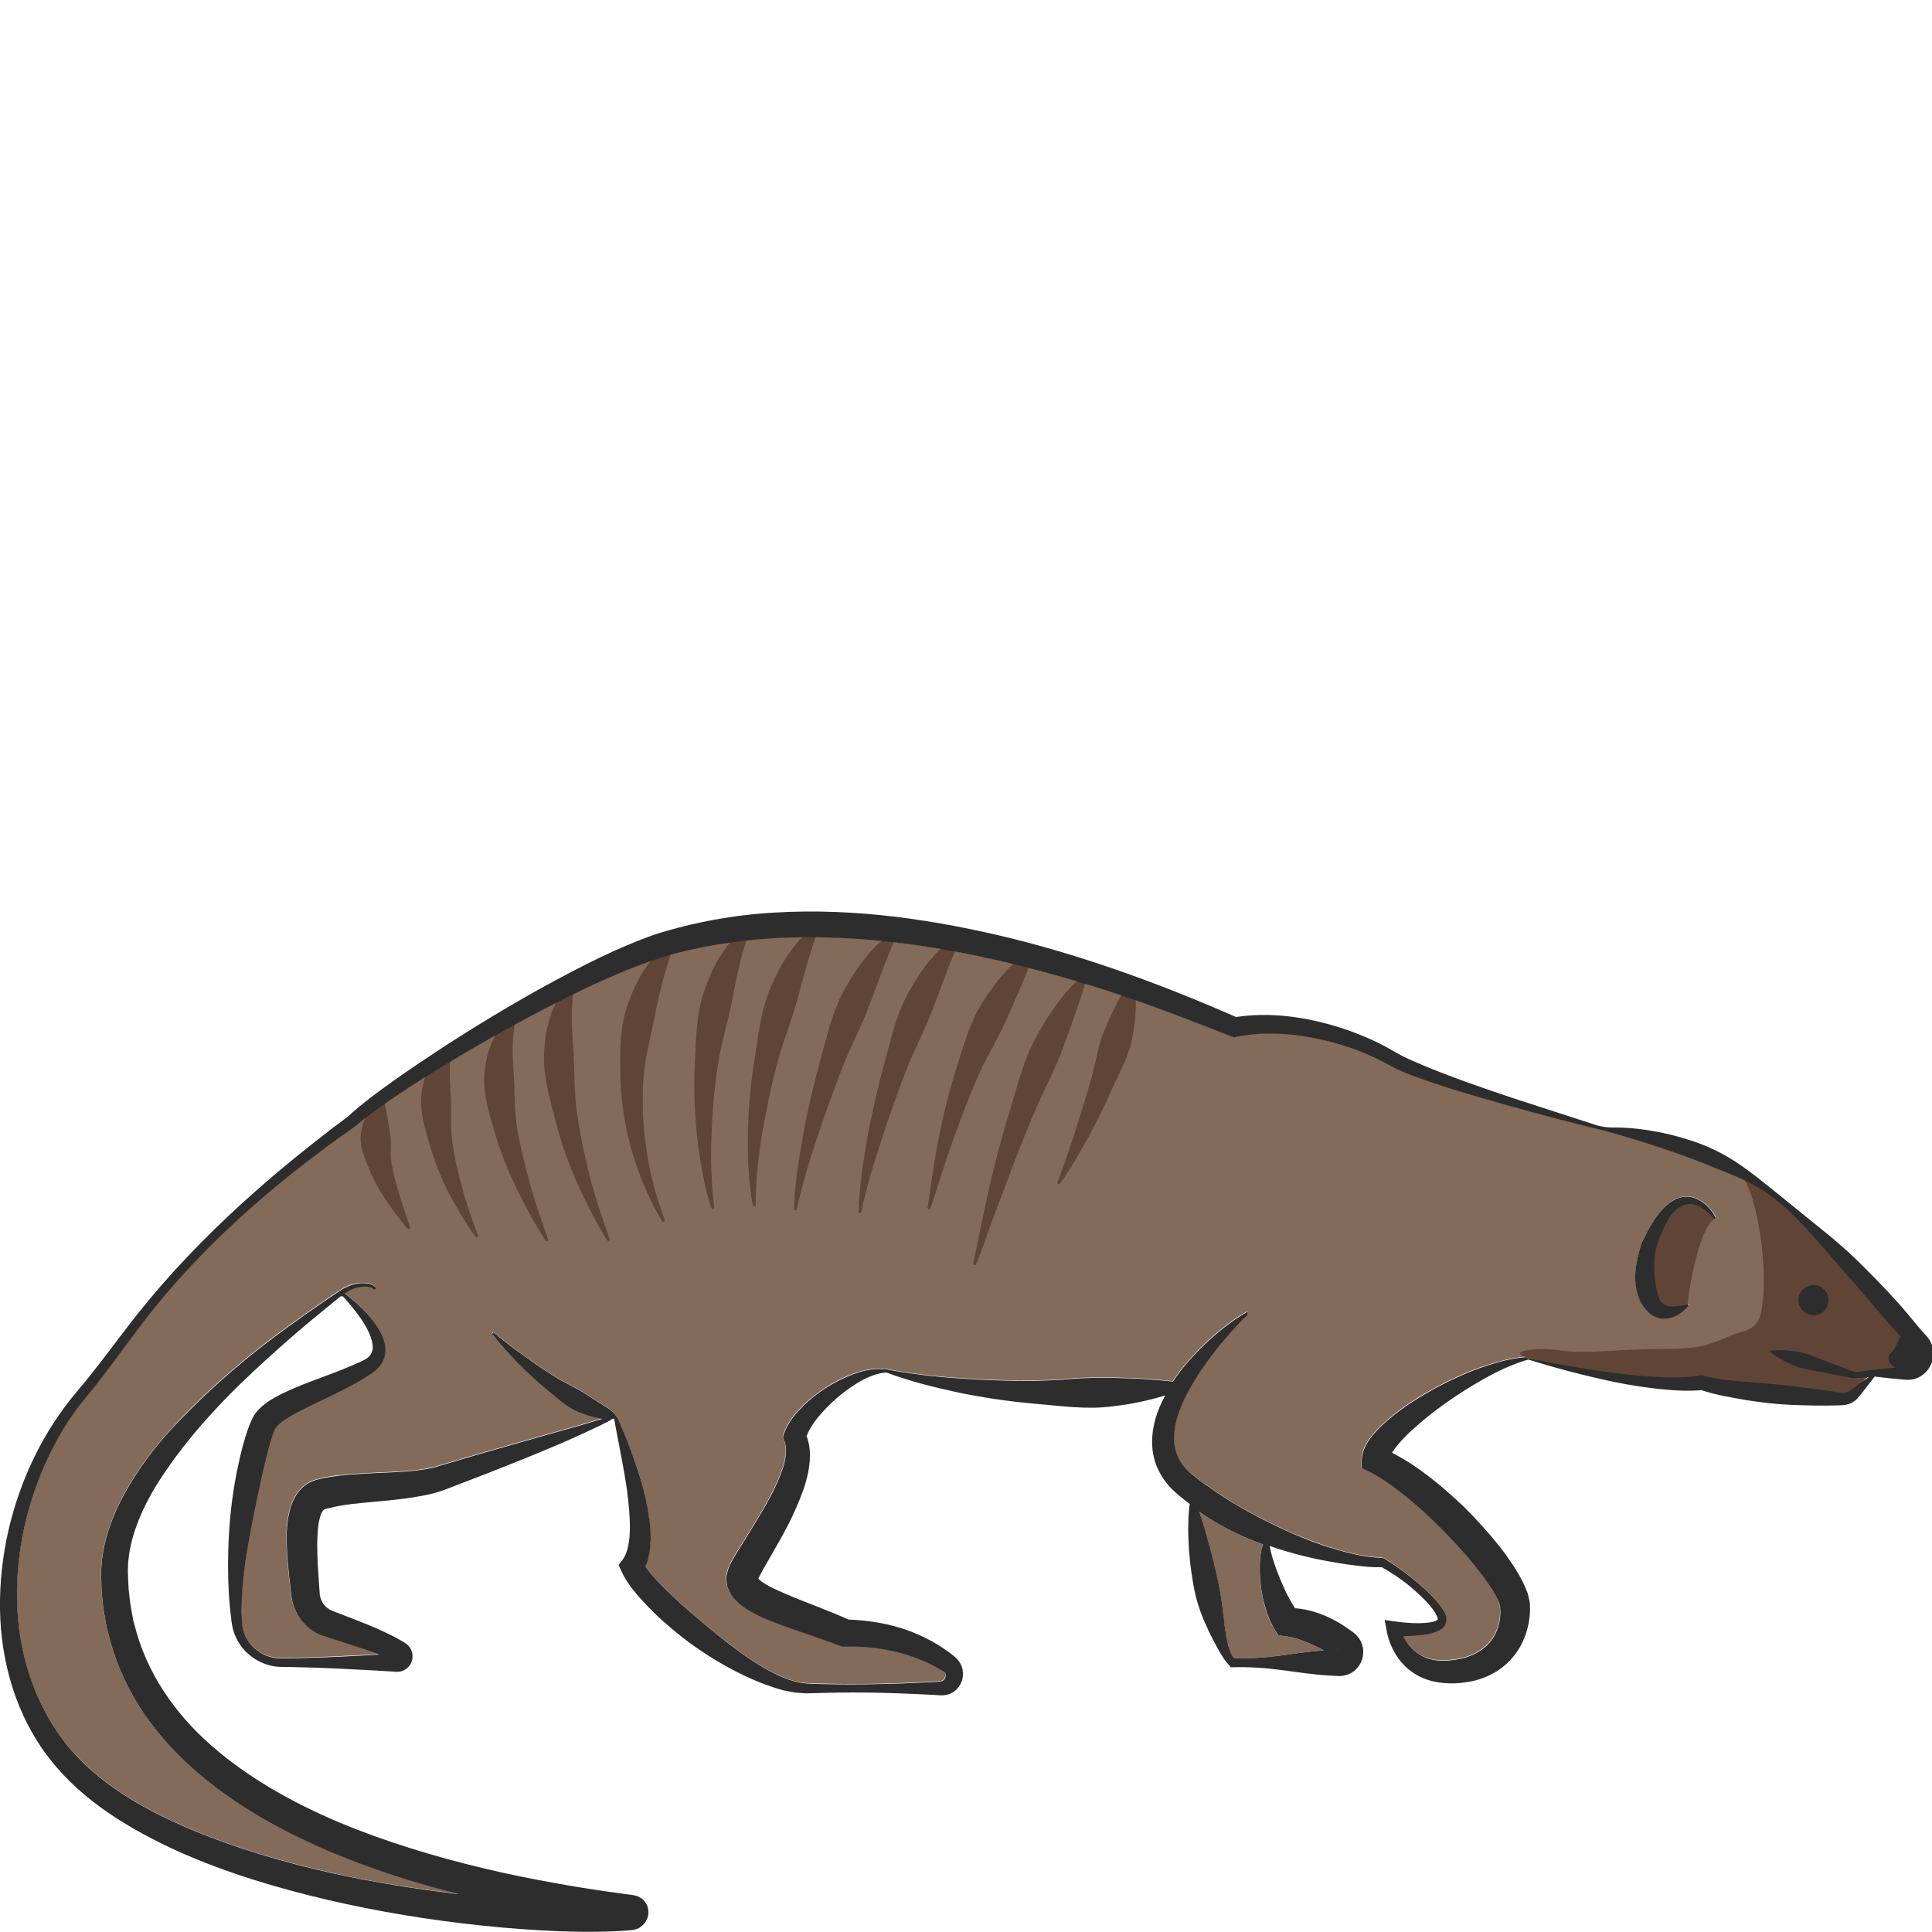 <?xml version="1.0" encoding="utf-8"?>
<!-- Generator: Adobe Illustrator 24.1.2, SVG Export Plug-In . SVG Version: 6.00 Build 0)  -->
<svg version="1.1" id="Layer_1" xmlns="http://www.w3.org/2000/svg" xmlns:xlink="http://www.w3.org/1999/xlink" x="0px" y="0px"
	 viewBox="0 0 128 128" style="enable-background:new 0 0 128 128;" xml:space="preserve">
<style type="text/css">
	.st0{fill:#846A59;}
	.st1{fill:#604536;}
	.st2{fill:#F2C955;}
	.st3{fill:#2D2D2D;}
</style>
<g>
	<path class="st0" d="M122.74,84.88c-0.89-0.99-1.76-2.02-2.64-3.03c-0.89-1-1.84-1.97-2.93-2.74c-1.08-0.78-2.34-1.27-3.56-1.75
		c-2.33-0.96-4.73-1.74-7.23-2.44c0,0-0.01,0-0.01,0c-2.08-0.52-4.17-1.05-6.24-1.63c-2.07-0.58-4.14-1.18-6.19-1.91
		c-0.51-0.18-1.02-0.39-1.53-0.63c-0.54-0.27-0.94-0.5-1.43-0.73c-0.95-0.43-1.94-0.77-2.95-1.04c-2.01-0.51-4.14-0.72-6.11-0.31
		l-0.19,0.04l-0.18-0.07c-2.45-0.96-4.86-1.9-7.33-2.73c-2.46-0.83-4.96-1.54-7.48-2.15c-5.03-1.2-10.2-1.89-15.32-1.63
		c-2.55,0.14-5.1,0.52-7.53,1.26c-2.4,0.77-4.77,1.88-7.09,3.05c-2.32,1.18-4.6,2.45-6.83,3.79c-1.12,0.67-2.22,1.36-3.31,2.08
		c-1.08,0.72-2.16,1.46-3.12,2.28l-0.03,0.02l-0.01,0.01c-5.56,3.89-10.73,8.41-14.73,13.91c-1.02,1.35-2.01,2.76-3.12,4.07
		c-1.07,1.28-1.93,2.74-2.62,4.26c-1.37,3.05-2.06,6.41-1.89,9.71c0.15,3.3,1.26,6.54,3.31,9.05c2.05,2.5,4.99,4.2,8.04,5.5
		c3.07,1.3,6.31,2.25,9.59,2.98c2.75,0.61,5.53,1.05,8.33,1.37c-2.97-0.75-5.91-1.68-8.75-2.89c-3.19-1.38-6.29-3.11-8.95-5.48
		c-1.32-1.19-2.54-2.53-3.49-4.06c-0.96-1.52-1.68-3.21-2.09-4.97c-0.12-0.44-0.17-0.89-0.26-1.33c-0.07-0.45-0.1-0.89-0.15-1.34
		c-0.01-0.45-0.03-0.89-0.03-1.35l0.05-0.71l0.11-0.7c0.36-1.84,1.18-3.48,2.14-4.95c0.96-1.49,2.1-2.81,3.32-4.05
		c1.21-1.24,2.49-2.39,3.81-3.49c1.32-1.1,2.7-2.12,4.1-3.1c0.7-0.49,1.4-0.98,2.11-1.45c0.35-0.25,0.76-0.48,1.2-0.56
		c0.22-0.05,0.45-0.06,0.67-0.05c0.22,0.02,0.47,0.07,0.65,0.26c0.04,0.04,0.03,0.1,0,0.13c-0.04,0.03-0.09,0.03-0.13,0l-0.01-0.01
		c-0.27-0.23-0.75-0.18-1.12-0.08c-0.28,0.08-0.53,0.22-0.77,0.38c0.55,0.42,1.07,0.87,1.54,1.39c0.27,0.3,0.53,0.63,0.74,1
		c0.21,0.37,0.4,0.79,0.42,1.3c0.01,0.26-0.04,0.53-0.16,0.77c-0.12,0.25-0.29,0.45-0.48,0.62c-0.09,0.08-0.2,0.15-0.29,0.22
		l-0.26,0.17l-0.52,0.32c-0.7,0.41-1.43,0.76-2.14,1.11c-0.71,0.35-1.43,0.66-2.08,1.02c-0.63,0.35-1.31,0.78-1.43,1.13
		c-0.1,0.22-0.22,0.63-0.32,0.97l-0.28,1.11c-0.19,0.74-0.34,1.5-0.51,2.26c-0.31,1.52-0.63,3.04-0.84,4.58
		c-0.1,0.77-0.19,1.54-0.21,2.32c-0.02,0.39-0.02,0.77,0,1.16c0.01,0.4,0.04,0.73,0.16,1.07c0.25,0.66,0.8,1.2,1.46,1.47
		c0.33,0.13,0.69,0.19,1.05,0.18c0.39,0,0.79-0.01,1.18-0.02c1.58-0.03,3.15-0.12,4.73-0.2l0.54-0.03c-0.26-0.1-0.52-0.2-0.79-0.29
		l-2.23-0.72l-0.57-0.19c-0.16-0.05-0.48-0.17-0.7-0.3c-0.48-0.28-0.88-0.69-1.15-1.17c-0.14-0.24-0.24-0.5-0.31-0.77
		c-0.03-0.13-0.06-0.27-0.08-0.41l-0.04-0.31l-0.13-1.18c-0.08-0.8-0.15-1.61-0.15-2.47c0-0.43,0.04-0.87,0.12-1.34
		c0.09-0.46,0.21-0.97,0.57-1.5c0.18-0.26,0.43-0.52,0.74-0.7c0.15-0.09,0.33-0.17,0.48-0.21l0.34-0.09
		c0.45-0.11,0.87-0.17,1.29-0.21c1.65-0.18,3.23-0.17,4.73-0.3c0.37-0.04,0.74-0.08,1.08-0.15c0.18-0.03,0.33-0.08,0.5-0.11
		l0.57-0.17l2.27-0.67l4.55-1.3l2.28-0.64l1.13-0.34c0.09-0.03,0.18-0.06,0.27-0.08c-0.55-0.08-1.08-0.24-1.58-0.45
		c-0.83-0.34-1.47-0.97-2.14-1.51c-1.33-1.11-2.54-2.34-3.6-3.68l0.09-0.09c0.66,0.53,1.33,1.05,2.02,1.54
		c0.68,0.5,1.37,0.98,2.08,1.41c0.71,0.44,1.48,0.76,2.15,1.22c0.31,0.21,0.86,0.55,1.28,0.81c0.38,0.23,0.67,0.57,0.84,0.98
		c0.09,0.22,0.19,0.44,0.23,0.56c0.17,0.41,0.34,0.82,0.49,1.23c0.32,0.83,0.6,1.68,0.83,2.54c0.23,0.87,0.4,1.76,0.49,2.7
		l0.02,0.72c0,0.24-0.04,0.49-0.06,0.74c-0.02,0.25-0.11,0.52-0.17,0.77c-0.03,0.1-0.08,0.19-0.12,0.29
		c0.01,0.02,0.02,0.03,0.03,0.05l0.27,0.36c0.21,0.24,0.4,0.48,0.64,0.71c0.45,0.47,0.94,0.92,1.43,1.37
		c0.99,0.89,2.01,1.75,3.07,2.57c1.06,0.81,2.16,1.6,3.35,2.15c0.59,0.29,1.22,0.49,1.83,0.54c0.67,0.04,1.37,0.05,2.05,0.06
		c1.37,0.02,2.74,0,4.11-0.05c0.69-0.02,1.37-0.06,2.06-0.09l0.51-0.03c0.2-0.01,0.28-0.02,0.34-0.06c0.13-0.07,0.21-0.22,0.2-0.37
		c0-0.07-0.03-0.13-0.06-0.18c-0.02-0.02-0.04-0.04-0.06-0.06c-0.03-0.02-0.04-0.03-0.13-0.08c-0.27-0.17-0.56-0.32-0.85-0.46
		c-0.58-0.27-1.18-0.5-1.8-0.67c-1.23-0.34-2.52-0.48-3.81-0.45l-0.16,0l-0.19-0.07c-1.38-0.54-2.81-0.97-4.29-1.53
		c-0.37-0.14-0.74-0.29-1.12-0.48c-0.38-0.19-0.76-0.39-1.16-0.72c-0.1-0.09-0.2-0.16-0.3-0.28c-0.1-0.12-0.2-0.25-0.3-0.37
		c-0.09-0.17-0.17-0.35-0.24-0.53c-0.05-0.2-0.06-0.43-0.06-0.64c0.03-0.2,0.08-0.39,0.15-0.58c0.06-0.15,0.1-0.22,0.15-0.33
		c0.11-0.21,0.21-0.36,0.31-0.55c0.82-1.33,1.63-2.57,2.31-3.85c0.34-0.64,0.63-1.29,0.84-1.93c0.2-0.64,0.27-1.28,0.1-1.73
		l-0.11-0.3l0.06-0.18c0.3-0.86,0.8-1.38,1.3-1.89c0.47-0.45,0.97-0.83,1.5-1.18c0.54-0.35,1.11-0.65,1.71-0.87
		c0.63-0.24,1.34-0.43,2.04-0.37l0.01-0.03c1.66,0.32,3.35,0.53,5.03,0.64c1.68,0.12,3.36,0.18,5.04,0.17
		c0.84-0.03,1.68-0.05,2.51-0.14c0.84-0.06,1.67-0.08,2.51-0.07c0.84,0.04,1.68,0.03,2.53,0.11c0.53,0.04,1.06,0.08,1.6,0.14
		c0.6-0.89,1.31-1.69,2.06-2.42c0.44-0.41,0.88-0.81,1.35-1.17c0.23-0.18,0.47-0.36,0.72-0.53l0.37-0.24l0.19-0.12
		c0.03-0.02,0.07-0.04,0.1-0.06l0.05-0.03c0.03-0.01,0.07-0.02,0.1-0.03v0.19c0,0.01,0,0.01,0,0.01l-0.04,0.03
		c-0.03,0.02-0.05,0.04-0.08,0.07l-0.16,0.15l-0.3,0.31c-0.2,0.21-0.4,0.43-0.59,0.65c-0.38,0.44-0.75,0.87-1.1,1.33
		c-0.71,0.9-1.34,1.86-1.83,2.85c-0.49,0.98-0.82,2.04-0.76,2.98c0.08,0.95,0.53,1.72,1.39,2.34c1.75,1.38,3.72,2.5,5.79,3.46
		c1.04,0.48,2.11,0.9,3.2,1.25c1.09,0.33,2.25,0.63,3.33,0.66l0.11,0l0.06,0.03c0.68,0.39,1.31,0.85,1.91,1.34
		c0.61,0.48,1.18,1,1.7,1.61c0.13,0.16,0.25,0.32,0.36,0.51c0.09,0.19,0.24,0.4,0.17,0.79c-0.11,0.37-0.42,0.51-0.61,0.6
		c-0.22,0.09-0.42,0.14-0.62,0.18c-0.55,0.09-1.08,0.13-1.61,0.13c0.12,0.23,0.25,0.45,0.41,0.63c0.29,0.36,0.65,0.62,1.04,0.78
		c0.79,0.32,1.76,0.25,2.66,0.01c0.87-0.26,1.57-0.78,1.96-1.51c0.19-0.36,0.31-0.77,0.35-1.19c0.02-0.21,0.02-0.42,0-0.63
		c0-0.12-0.04-0.16-0.05-0.22c0-0.05-0.06-0.16-0.1-0.25c-0.35-0.78-1.01-1.64-1.65-2.42c-0.65-0.8-1.36-1.56-2.09-2.3
		c-0.72-0.75-1.49-1.45-2.29-2.1c-0.8-0.64-1.62-1.27-2.48-1.69l-0.53-0.26l0.02-0.53c0.02-0.53,0.21-0.87,0.38-1.15
		c0.18-0.29,0.37-0.52,0.57-0.74c0.4-0.43,0.82-0.79,1.25-1.13c0.86-0.68,1.77-1.24,2.71-1.75c0.94-0.5,1.9-0.96,2.91-1.31
		c1-0.35,2.03-0.66,3.09-0.73l0.01,0.04c1.91,0.42,3.83,0.76,5.76,1c0.97,0.13,1.94,0.23,2.91,0.28c0.96,0.04,1.94,0.05,2.84-0.1
		l0.09-0.02l0.14,0.04c0.88,0.24,1.91,0.33,2.89,0.41c1,0.09,2,0.16,3,0.28c1,0.12,2,0.25,3,0.4c0.49,0.1,0.62,0.06,1.1-0.33
		c0.32-0.22,0.63-0.45,0.94-0.67c-0.34,0.02-0.69,0.05-1.03,0.07l-0.01,0l-0.05-0.01c-0.94-0.17-1.86-0.39-2.8-0.54
		c-0.47-0.07-0.92-0.22-1.36-0.42c-0.44-0.2-0.86-0.43-1.26-0.76l0.03-0.09c0.51-0.07,1-0.04,1.47,0.02
		c0.47,0.06,0.94,0.17,1.37,0.36c0.88,0.36,1.78,0.67,2.66,1.01c0.05,0.01,0.12,0.01,0.17,0.02c0.63-0.09,1.26-0.17,1.89-0.23
		c0.22-0.02,0.44-0.04,0.66-0.06c-0.36-0.25-0.61-0.64-0.27-0.98c0.38-0.38,0.45-0.83,0.64-1.07l-0.57-0.63L122.74,84.88z
		 M113.58,80.74c-0.34-0.4-0.77-0.77-1.23-0.92c-0.47-0.16-0.93-0.03-1.27,0.3c-0.69,0.65-1.1,1.71-1.38,2.65
		c-0.19,0.95-0.08,2.04,0.11,2.87c0.11,0.43,0.26,0.7,0.58,0.83c0.35,0.14,0.89,0.04,1.44-0.08l0.07,0.11
		c-0.38,0.42-0.87,0.84-1.63,0.85c-0.09,0-0.19,0-0.28-0.02c-0.09-0.03-0.19-0.06-0.28-0.1c-0.2-0.06-0.33-0.19-0.5-0.31
		c-0.14-0.13-0.25-0.28-0.35-0.42c-0.08-0.15-0.18-0.3-0.24-0.45c-0.49-1.25-0.23-2.44,0.11-3.58c0.08-0.31,0.25-0.53,0.37-0.8
		c0.12-0.26,0.27-0.51,0.43-0.75c0.29-0.49,0.69-0.95,1.18-1.32c0.14-0.08,0.27-0.16,0.42-0.22c0.16-0.04,0.31-0.1,0.47-0.11
		c0.32-0.02,0.65,0.03,0.91,0.18c0.55,0.27,0.91,0.73,1.19,1.21L113.58,80.74z M120.15,87.14c-0.55,0-1-0.45-1-1s0.45-1,1-1
		s1,0.45,1,1S120.7,87.14,120.15,87.14z"/>
	<g>
		<g>
			<path class="st1" d="M64.49,83.66c0.34-1.64,0.68-3.37,1.07-5.05c0.39-1.69,0.83-3.37,1.35-5.03c0.51-1.66,0.9-3.39,1.77-4.93
				c0.42-0.77,0.88-1.53,1.42-2.24c0.27-0.35,0.54-0.7,0.85-1.03c0.32-0.32,0.63-0.64,0.98-0.92c0.04-0.03,0.1-0.03,0.14,0.01
				c0.02,0.03,0.03,0.06,0.02,0.09c-0.52,1.71-1.08,3.29-1.67,4.88c-0.58,1.59-1.41,3.08-2.07,4.66c-0.65,1.58-1.27,3.18-1.87,4.79
				l-0.9,2.42c-0.3,0.82-0.55,1.61-0.92,2.45c-0.02,0.05-0.07,0.07-0.12,0.05c-0.04-0.02-0.06-0.06-0.05-0.1L64.49,83.66z"/>
			<path class="st1" d="M70.06,78.33c0.42-1.1,0.81-2.23,1.17-3.36c0.36-1.13,0.71-2.26,1.04-3.39c0.33-1.13,0.46-2.32,0.93-3.39
				c0.46-1.08,0.94-2.16,1.72-3.2c0.03-0.05,0.1-0.06,0.15-0.02c0.02,0.02,0.04,0.04,0.04,0.06c0.12,0.64,0.16,1.27,0.13,1.88
				c-0.02,0.62-0.1,1.22-0.22,1.82c-0.21,1.2-0.83,2.27-1.32,3.37c-0.49,1.1-1.02,2.18-1.59,3.24c-0.6,1.05-1.17,2.09-1.88,3.08
				c-0.03,0.04-0.09,0.05-0.13,0.02C70.06,78.42,70.04,78.38,70.06,78.33L70.06,78.33z"/>
			<path class="st1" d="M61.47,79.95c0.21-1.48,0.43-3.08,0.73-4.61c0.31-1.54,0.69-3.08,1.17-4.59c0.48-1.51,0.91-3.08,1.78-4.44
				c0.87-1.35,1.93-2.62,3.31-3.52c0.05-0.03,0.11-0.02,0.14,0.03c0.02,0.03,0.02,0.06,0.01,0.09l0,0c-0.55,1.55-1.17,2.9-1.78,4.3
				c-0.57,1.4-1.41,2.68-2.03,4.08c-0.61,1.41-1.16,2.85-1.68,4.31c-0.26,0.73-0.51,1.46-0.75,2.21c-0.25,0.75-0.43,1.47-0.74,2.25
				c-0.02,0.05-0.07,0.07-0.12,0.05c-0.04-0.02-0.06-0.06-0.06-0.1L61.47,79.95z"/>
			<path class="st1" d="M56.88,80.27c0.05-1.66,0.32-3.3,0.59-4.93c0.3-1.63,0.67-3.25,1.11-4.85c0.44-1.6,0.79-3.27,1.62-4.75
				c0.42-0.74,0.86-1.47,1.42-2.13c0.54-0.67,1.2-1.28,1.96-1.71c0.05-0.03,0.11-0.01,0.13,0.04c0.02,0.03,0.02,0.06,0,0.09l0,0.01
				c-0.71,1.53-1.22,2.99-1.79,4.5c-0.54,1.5-1.32,2.92-1.91,4.44c-0.58,1.52-1.13,3.05-1.63,4.61c-0.52,1.55-0.98,3.12-1.33,4.72
				l0,0c-0.01,0.05-0.06,0.08-0.11,0.07C56.91,80.36,56.87,80.32,56.88,80.27z"/>
			<path class="st1" d="M52.6,80.09c0.05-1.66,0.33-3.3,0.61-4.93c0.3-1.63,0.68-3.24,1.12-4.85c0.45-1.6,0.79-3.26,1.62-4.75
				c0.41-0.74,0.86-1.47,1.41-2.13c0.53-0.67,1.19-1.28,1.94-1.72c0.05-0.03,0.11-0.01,0.14,0.04c0.02,0.03,0.02,0.06,0.01,0.09
				l0,0.01c-0.68,1.54-1.19,3.01-1.76,4.51c-0.53,1.5-1.32,2.92-1.91,4.44c-0.58,1.51-1.13,3.05-1.65,4.6
				c-0.52,1.55-0.99,3.12-1.34,4.71l0,0.01c-0.01,0.05-0.06,0.08-0.11,0.07C52.63,80.18,52.6,80.14,52.6,80.09z"/>
			<path class="st1" d="M49.87,79.84c-0.3-1.6-0.34-3.23-0.32-4.86c0.04-1.63,0.19-3.25,0.45-4.86c0.25-1.61,0.42-3.27,1.1-4.8
				c0.34-0.76,0.71-1.51,1.21-2.2c0.47-0.7,1.09-1.35,1.81-1.79c0.05-0.03,0.11-0.01,0.14,0.03c0.02,0.03,0.02,0.06,0.01,0.09
				l0,0.01c-0.59,1.54-0.96,2.99-1.37,4.5c-0.38,1.5-1.01,2.95-1.41,4.48c-0.39,1.53-0.73,3.08-0.99,4.64
				c-0.27,1.57-0.43,3.15-0.43,4.75c0,0.05-0.04,0.1-0.09,0.1C49.91,79.92,49.87,79.88,49.87,79.84z"/>
			<path class="st1" d="M47.12,80.03c-0.49-1.54-0.75-3.14-0.94-4.75c-0.17-1.61-0.22-3.24-0.14-4.87c0.07-1.62,0.09-3.3,0.66-4.89
				c0.16-0.39,0.29-0.78,0.47-1.17c0.21-0.37,0.36-0.76,0.62-1.11c0.44-0.72,1.05-1.39,1.78-1.83c0.05-0.03,0.11-0.01,0.14,0.03
				c0.02,0.03,0.02,0.06,0.01,0.09l0,0.01c-0.58,1.53-0.87,2.97-1.17,4.48c-0.26,1.5-0.75,2.98-0.99,4.53
				c-0.23,1.55-0.37,3.11-0.42,4.69c-0.07,1.58-0.01,3.16,0.18,4.75c0.01,0.05-0.03,0.1-0.08,0.11
				C47.18,80.1,47.14,80.07,47.12,80.03z"/>
			<path class="st1" d="M43.87,80.92c-0.84-1.4-1.48-2.93-1.97-4.52c-0.47-1.59-0.74-3.25-0.79-4.94c-0.05-1.67-0.07-3.42,0.52-5.04
				c0.17-0.4,0.31-0.8,0.5-1.19c0.22-0.38,0.38-0.77,0.65-1.12c0.47-0.72,1.09-1.36,1.8-1.84c0.05-0.03,0.11-0.02,0.14,0.03
				c0.02,0.03,0.02,0.06,0.01,0.09l0,0.01c-0.58,1.58-0.97,3.02-1.27,4.53c-0.27,1.5-0.72,2.99-0.83,4.55
				c-0.11,1.56-0.03,3.14,0.2,4.71c0.22,1.57,0.65,3.12,1.21,4.64c0.02,0.05-0.01,0.1-0.05,0.12
				C43.94,80.98,43.89,80.96,43.87,80.92z"/>
			<path class="st1" d="M40.21,82.16c-0.78-1.27-1.45-2.6-2.06-3.97c-0.59-1.38-1.08-2.81-1.44-4.28c-0.37-1.46-0.8-2.98-0.64-4.55
				c0.07-0.78,0.21-1.57,0.5-2.32c0.29-0.74,0.7-1.5,1.37-1.97c0.05-0.03,0.11-0.02,0.14,0.02c0.02,0.02,0.02,0.05,0.02,0.08l0,0.01
				c-0.33,1.47-0.21,2.8-0.13,4.2c0.12,1.38,0.04,2.81,0.24,4.24c0.2,1.42,0.49,2.85,0.85,4.26c0.36,1.42,0.83,2.8,1.33,4.2
				c0.02,0.05-0.01,0.1-0.06,0.12C40.28,82.21,40.24,82.19,40.21,82.16z"/>
			<path class="st1" d="M36.14,82.2c-0.7-1.11-1.34-2.27-1.92-3.46c-0.57-1.2-1.07-2.44-1.45-3.74c-0.38-1.29-0.83-2.65-0.65-4.08
				c0.07-0.71,0.25-1.42,0.56-2.08c0.32-0.66,0.76-1.27,1.37-1.66c0.05-0.03,0.11-0.02,0.14,0.03c0.01,0.02,0.02,0.05,0.01,0.08l0,0
				c-0.14,0.68-0.2,1.29-0.23,1.89c-0.01,0.61,0,1.2,0.05,1.8c0.11,1.18,0.03,2.43,0.23,3.69c0.21,1.25,0.51,2.5,0.86,3.74
				c0.33,1.25,0.78,2.47,1.21,3.72c0.02,0.05-0.01,0.1-0.06,0.12C36.21,82.26,36.17,82.24,36.14,82.2z"/>
			<path class="st1" d="M31.5,81.94c-0.66-0.91-1.23-1.89-1.77-2.91c-0.52-1.02-0.95-2.09-1.27-3.21c-0.32-1.11-0.71-2.29-0.51-3.53
				c0.04-0.3,0.12-0.61,0.2-0.91c0.11-0.3,0.2-0.6,0.37-0.87c0.28-0.56,0.73-1.07,1.26-1.39c0.05-0.03,0.11-0.01,0.14,0.04
				c0.01,0.02,0.02,0.04,0.01,0.07l0,0.01c-0.17,1.19-0.15,2.13-0.08,3.15c0.1,1-0.04,2.05,0.1,3.12c0.14,1.06,0.37,2.13,0.67,3.18
				c0.28,1.07,0.65,2.11,1.05,3.16c0.02,0.05-0.01,0.1-0.06,0.12C31.57,81.98,31.52,81.97,31.5,81.94z"/>
			<path class="st1" d="M27,81.41c-0.5-0.59-0.95-1.21-1.4-1.85c-0.44-0.65-0.83-1.34-1.14-2.1c-0.3-0.75-0.7-1.59-0.53-2.47
				c0.14-0.86,0.54-1.69,1.3-2.23c0.05-0.04,0.12-0.02,0.16,0.03c0.01,0.01,0.01,0.03,0.02,0.04c0.24,0.88,0.32,1.55,0.43,2.21
				c0.13,0.63-0.02,1.3,0.09,2c0.12,0.69,0.31,1.4,0.53,2.11c0.21,0.72,0.48,1.43,0.71,2.17c0.02,0.05-0.01,0.11-0.06,0.12
				C27.07,81.46,27.03,81.44,27,81.41z"/>
		</g>
	</g>
	<path class="st2" d="M26.21,109.56C26.21,109.56,26.2,109.56,26.21,109.56C26.25,109.56,26.27,109.55,26.21,109.56z"/>
	<path class="st0" d="M83.52,105.02c-0.07-0.5-0.08-1.01-0.06-1.52c0.03-0.39,0.07-0.8,0.2-1.18c-1.48-0.54-2.91-1.26-4.22-2.16
		l0.09,0.27c0.15,0.46,0.29,0.92,0.42,1.38c0.27,0.92,0.48,1.85,0.7,2.77c0.23,0.92,0.33,1.86,0.44,2.79
		c0.02,0.24,0.06,0.47,0.09,0.7c0.03,0.23,0.07,0.47,0.13,0.69c0.05,0.23,0.11,0.45,0.19,0.65c0.06,0.19,0.15,0.32,0.24,0.46
		c1.02,0.02,2.04-0.04,3.05-0.18c0.97-0.13,1.94-0.28,2.91-0.35c-0.84-0.45-1.69-0.82-2.5-0.93l-0.52-0.07l-0.19-0.3
		c-0.32-0.52-0.53-1.01-0.67-1.51C83.69,106.03,83.58,105.53,83.52,105.02z"/>
	<path class="st1" d="M115.08,77.52c1.39,1.12,2.16,6.91,1.58,9.52c-0.12,0.56-0.55,1-1.1,1.15c-1.84,0.51-2.04,1.18-5.11,1.18
		c-3.43,0-5.31,0.36-7.07,0.1c-1.77-0.26-3.46,0.09-2.25,0.46c1.21,0.37,9.17,2.35,11.46,1.72c1.98,0.99,9.1,1.66,9.83,1.09
		c0.73-0.57,1.14-1.75,1.82-1.83c1,0.11,3.71,0.33,3.17-0.81c-0.54-1.14-1.55-3.58-3.17-4.77c-1.63-1.19-6.59-6.24-7.32-6.72
		S115.08,77.52,115.08,77.52z"/>
	<path class="st1" d="M111.82,86.4c-0.06-0.08,0.65-4.97,1.76-5.66c-0.97-1.09-1.25-1.38-2.06-1.01c-0.81,0.37-3.13,4.19-2.44,5.53
		c0.69,1.34,0.94,1.75,1.34,1.63C110.82,86.77,111.82,86.4,111.82,86.4z"/>
	<path class="st2" d="M88.58,109.28c-0.01,0-0.01,0.01-0.02,0.01l0.04,0C88.65,109.28,88.6,109.29,88.58,109.28z"/>
	<path class="st3" d="M126.38,87.04c-0.87-1.04-1.81-2.01-2.77-2.97c-0.95-0.97-1.97-1.87-3.03-2.71l-3.16-2.56
		c-1.06-0.85-2.14-1.73-3.36-2.38c-1.22-0.65-2.55-1.07-3.89-1.36c-1.07-0.22-2.17-0.37-3.26-0.36c-0.4,0-0.81-0.04-1.19-0.17
		l-5.43-1.76c-2.03-0.68-4.07-1.38-6.03-2.2c-0.49-0.21-0.98-0.41-1.43-0.65c-0.42-0.22-0.94-0.54-1.42-0.78
		c-1-0.49-2.03-0.89-3.09-1.2c-2.05-0.59-4.23-0.89-6.43-0.56c-4.74-2.08-9.68-3.91-14.76-5.18c-5.13-1.26-10.45-2.06-15.8-1.74
		c-2.67,0.15-5.34,0.63-7.91,1.44c-2.57,0.9-4.91,2.12-7.23,3.38c-2.31,1.27-4.56,2.63-6.77,4.06c-1.1,0.72-2.2,1.45-3.27,2.21
		c-1.07,0.76-2.12,1.53-3.12,2.44c-5.47,4.08-10.63,8.68-14.76,14.15c-1.04,1.35-2.04,2.73-3.14,4.01
		c-1.12,1.33-2.08,2.79-2.84,4.35c-1.52,3.12-2.34,6.6-2.29,10.11c0.05,3.49,1.07,7.09,3.3,9.93c1.11,1.42,2.47,2.61,3.93,3.6
		c1.46,0.99,3.01,1.81,4.6,2.53c3.18,1.42,6.51,2.41,9.87,3.2c3.36,0.78,6.76,1.34,10.19,1.7c1.71,0.18,3.43,0.31,5.16,0.38
		c0.87,0.03,1.73,0.05,2.61,0.03c0.44,0,0.88-0.02,1.32-0.04c0.22-0.01,0.44-0.03,0.67-0.05l0.17-0.01
		c-0.06,0.01,0.39-0.02,0.64-0.23c0.27-0.2,0.47-0.49,0.5-0.91c0.01-0.21-0.04-0.47-0.2-0.7c-0.16-0.23-0.39-0.37-0.58-0.43
		c-0.07-0.02-0.2-0.05-0.22-0.05l-0.04-0.01l-0.08-0.01l-0.16-0.02l-0.31-0.04l-0.63-0.09c-0.42-0.05-0.84-0.12-1.25-0.18
		c-0.83-0.12-1.67-0.26-2.5-0.41c-1.66-0.3-3.31-0.62-4.95-1.02c-3.27-0.78-6.49-1.76-9.57-3.04c-3.06-1.3-6-2.93-8.45-5.08
		c-2.46-2.14-4.34-4.89-5.11-8.01c-0.12-0.38-0.16-0.78-0.24-1.18c-0.07-0.4-0.1-0.8-0.15-1.2c-0.02-0.4-0.04-0.81-0.05-1.2
		l0.02-0.57l0.07-0.57c0.24-1.53,0.9-3.03,1.74-4.43c1.73-2.8,4.01-5.32,6.48-7.63c1.24-1.15,2.5-2.28,3.81-3.37l1.98-1.62
		c0.06,0,0.09,0.01,0.15,0.01c0.45,0.49,0.87,1,1.23,1.53c0.41,0.62,0.79,1.35,0.74,1.94c-0.04,0.28-0.16,0.48-0.39,0.64
		c-0.06,0.04-0.13,0.07-0.19,0.11l-0.25,0.12l-0.52,0.23c-0.7,0.3-1.43,0.58-2.17,0.85c-0.74,0.27-1.48,0.56-2.24,0.91
		c-0.38,0.18-0.76,0.37-1.14,0.62c-0.19,0.13-0.38,0.28-0.57,0.46c-0.18,0.17-0.39,0.43-0.5,0.68c-0.24,0.49-0.34,0.85-0.47,1.25
		c-0.12,0.39-0.23,0.79-0.32,1.18c-0.18,0.79-0.35,1.57-0.46,2.37c-0.25,1.59-0.35,3.19-0.36,4.8c0,0.8,0.02,1.61,0.08,2.41
		c0.03,0.4,0.07,0.8,0.12,1.2c0.04,0.38,0.11,0.85,0.3,1.24c0.35,0.81,1.03,1.44,1.83,1.76c0.4,0.17,0.84,0.25,1.26,0.25
		c0.39,0,0.79,0.01,1.18,0.02c1.58,0.03,3.15,0.12,4.73,0.2l1.18,0.07l0.3,0.02c0.11,0,0.14,0.03,0.44-0.01
		c0.25-0.05,0.49-0.22,0.63-0.43c0.14-0.21,0.2-0.47,0.16-0.73c-0.03-0.26-0.2-0.53-0.41-0.68c-0.13-0.09-0.15-0.1-0.2-0.13
		l-0.14-0.08c-0.18-0.11-0.37-0.21-0.55-0.3c-0.37-0.19-0.74-0.36-1.11-0.52c-0.74-0.33-1.49-0.6-2.22-0.89
		c-0.36-0.14-0.78-0.28-0.92-0.39c-0.2-0.13-0.36-0.31-0.46-0.53c-0.05-0.11-0.09-0.22-0.11-0.33c-0.01-0.06-0.02-0.12-0.02-0.17
		l-0.02-0.28l-0.08-1.18c-0.05-0.77-0.08-1.54-0.05-2.26c0.02-0.36,0.04-0.71,0.1-1.02c0.06-0.31,0.15-0.58,0.25-0.71
		c0.05-0.06,0.08-0.09,0.11-0.11c0.02-0.01,0.02-0.01,0.06-0.02l0.23-0.06c0.32-0.08,0.67-0.15,1.04-0.21
		c1.48-0.21,3.07-0.26,4.7-0.53c0.41-0.07,0.82-0.14,1.25-0.26c0.21-0.05,0.43-0.13,0.64-0.2l0.55-0.21l2.21-0.85
		c1.47-0.58,2.94-1.16,4.4-1.78c0.73-0.3,1.45-0.63,2.18-0.96l1.08-0.51c0.26-0.14,0.52-0.25,0.77-0.42c0.03,0,0.06,0,0.09,0
		l0.04,0.24l0.12,0.65l0.25,1.29c0.16,0.86,0.32,1.71,0.44,2.57c0.11,0.85,0.2,1.7,0.19,2.52c0,0.8-0.14,1.62-0.47,2.06l-0.28,0.37
		l0.19,0.4c0.09,0.2,0.2,0.41,0.31,0.59l0.33,0.48c0.23,0.29,0.46,0.58,0.71,0.84c0.48,0.53,0.98,1.04,1.52,1.5
		c1.05,0.94,2.19,1.78,3.39,2.5c1.21,0.72,2.48,1.36,3.84,1.8c0.34,0.11,0.68,0.22,1.05,0.27c0.35,0.09,0.73,0.1,1.1,0.12
		c0.7-0.02,1.37-0.04,2.06-0.05c1.37-0.02,2.74,0,4.11,0.05c0.69,0.02,1.37,0.06,2.06,0.09l0.51,0.03c0.14,0.01,0.41,0.03,0.67-0.05
		c0.52-0.16,0.9-0.65,0.96-1.19c0.03-0.27-0.01-0.56-0.14-0.81c-0.06-0.13-0.15-0.24-0.24-0.35c-0.1-0.1-0.21-0.2-0.27-0.24
		c-0.29-0.23-0.59-0.43-0.89-0.63c-0.62-0.39-1.28-0.71-1.96-0.97c-1.31-0.49-2.69-0.72-4.07-0.77c-1.38-0.62-2.79-1.11-4.1-1.67
		c-0.33-0.14-0.66-0.3-0.97-0.44c-0.3-0.15-0.59-0.32-0.77-0.47c-0.04-0.04-0.1-0.08-0.12-0.11c0-0.01-0.01-0.01-0.02-0.02
		c0.02-0.04,0.04-0.08,0.06-0.12c0.06-0.13,0.16-0.3,0.24-0.46c0.72-1.28,1.56-2.62,2.19-4.07c0.32-0.73,0.62-1.48,0.8-2.32
		c0.14-0.74,0.24-1.61-0.09-2.47c0.13-0.38,0.41-0.83,0.73-1.22c0.39-0.47,0.83-0.93,1.31-1.34c0.49-0.41,1-0.79,1.56-1.1
		c0.52-0.28,1.08-0.52,1.68-0.56c1.54,0.58,3.13,0.97,4.73,1.32c1.69,0.35,3.39,0.6,5.11,0.75c1.71,0.14,3.45,0.41,5.17,0.17
		c1.17-0.13,2.33-0.37,3.47-0.72c-0.5,0.91-0.87,1.94-0.87,3.11c0,0.69,0.17,1.42,0.53,2.05c0.33,0.63,0.86,1.16,1.34,1.54
		c0.2,0.17,0.41,0.33,0.62,0.49c0,0,0,0,0,0.01c-0.05,0.3-0.06,0.58-0.08,0.88c-0.02,0.49-0.03,0.98,0,1.47
		c0.03,0.98,0.14,1.94,0.31,2.9c0.15,0.96,0.45,1.9,0.87,2.81c0.2,0.46,0.43,0.9,0.67,1.35c0.12,0.22,0.24,0.44,0.39,0.66
		c0.11,0.22,0.31,0.44,0.49,0.65l0.07,0.09l0.13,0c1.07-0.03,2.14,0.04,3.2,0.18c1.07,0.14,2.14,0.31,3.21,0.37l0.4,0.02l0.2,0.01
		c0.09,0,0.28,0,0.42-0.04c0.64-0.14,1.13-0.71,1.2-1.33c0.05-0.31,0-0.65-0.16-0.96c-0.08-0.15-0.18-0.28-0.29-0.4
		c-0.06-0.05-0.12-0.1-0.18-0.15l-0.11-0.08c-0.23-0.17-0.47-0.33-0.72-0.49c-0.88-0.53-1.9-0.96-3.04-1.04
		c-0.13-0.2-0.26-0.42-0.39-0.65c-0.21-0.39-0.39-0.8-0.57-1.22c-0.17-0.42-0.34-0.85-0.48-1.3c-0.1-0.31-0.18-0.63-0.24-0.96
		c0.15,0.05,0.3,0.11,0.46,0.16c1.14,0.37,2.3,0.66,3.48,0.87c0.59,0.11,1.17,0.2,1.77,0.27c0.56,0.07,1.12,0.13,1.72,0.11
		c0.62,0.35,1.22,0.75,1.78,1.2c0.57,0.48,1.13,0.98,1.57,1.55c0.1,0.14,0.2,0.29,0.27,0.43c0.05,0.07,0.05,0.14,0.08,0.2
		c0,0.04,0.02,0.11,0,0.09c0.01-0.01-0.06,0.07-0.21,0.12c-0.14,0.04-0.31,0.07-0.48,0.09c-0.7,0.07-1.46,0.01-2.17-0.09l-0.65-0.09
		l0.12,0.66c0.11,0.64,0.33,1.18,0.67,1.71c0.33,0.52,0.81,0.98,1.38,1.3c0.57,0.32,1.21,0.47,1.83,0.51
		c0.63,0.05,1.21-0.01,1.82-0.13c0.61-0.14,1.21-0.39,1.75-0.75c0.54-0.37,1.01-0.87,1.35-1.44c0.34-0.57,0.55-1.2,0.65-1.85
		c0.05-0.32,0.07-0.65,0.05-0.98c0.01-0.15-0.04-0.37-0.09-0.57c-0.04-0.22-0.11-0.35-0.17-0.51c-0.25-0.62-0.55-1.1-0.86-1.59
		c-0.32-0.47-0.64-0.94-1-1.37c-0.7-0.87-1.45-1.69-2.23-2.47c-1.44-1.35-2.94-2.65-4.78-3.6c0.07-0.13,0.16-0.25,0.26-0.38
		c0.28-0.36,0.62-0.71,0.98-1.05c0.73-0.67,1.52-1.31,2.35-1.89c0.83-0.59,1.7-1.13,2.59-1.63c0.9-0.5,1.83-0.93,2.82-1.22l0-0.01
		c1.85,0.57,3.73,1.07,5.63,1.47c0.97,0.2,1.95,0.36,2.94,0.47c0.95,0.1,1.91,0.18,2.92,0.09c1.02,0.34,1.98,0.48,2.97,0.66
		c1.01,0.16,2.03,0.28,3.05,0.32c1.02,0.04,2.04,0.06,3.06,0.03l0.19-0.01c0.07,0,0.17-0.01,0.25-0.02
		c0.17-0.03,0.34-0.08,0.49-0.17c0.15-0.08,0.28-0.2,0.38-0.32l0.24-0.29c0.28-0.37,0.57-0.73,0.85-1.1
		c0.26,0.03,0.52,0.06,0.78,0.09c0.34,0.04,0.67,0.07,1.01,0.1l0.25,0.02c0.08,0.01,0.22,0.01,0.33,0c0.23-0.02,0.46-0.1,0.66-0.22
		c0.41-0.24,0.72-0.66,0.82-1.15c0.1-0.48-0.01-1.02-0.32-1.42C127.23,88.08,126.81,87.57,126.38,87.04z M26.21,109.56
		C26.27,109.55,26.25,109.56,26.21,109.56C26.2,109.56,26.21,109.56,26.21,109.56z M88.58,109.28c0.01,0,0.07,0,0.02,0.01l-0.04,0
		C88.57,109.29,88.58,109.28,88.58,109.28z M84.5,108.04l0.19,0.3l0.52,0.07c0.81,0.11,1.66,0.49,2.5,0.93
		c-0.97,0.07-1.94,0.22-2.91,0.35c-1.02,0.14-2.04,0.2-3.05,0.18c-0.09-0.14-0.18-0.27-0.24-0.46c-0.09-0.2-0.15-0.42-0.19-0.65
		c-0.06-0.22-0.1-0.45-0.13-0.69c-0.04-0.23-0.07-0.46-0.09-0.7c-0.11-0.94-0.22-1.88-0.44-2.79c-0.21-0.92-0.43-1.85-0.7-2.77
		c-0.12-0.46-0.27-0.92-0.42-1.38l-0.09-0.27c1.31,0.91,2.74,1.62,4.22,2.16c-0.13,0.38-0.18,0.79-0.2,1.18
		c-0.02,0.51-0.01,1.01,0.06,1.52c0.06,0.51,0.16,1,0.31,1.51C83.98,107.03,84.18,107.52,84.5,108.04z M125.28,89.63
		c-0.34,0.34-0.1,0.73,0.27,0.98c-0.22,0.02-0.44,0.04-0.66,0.06c-0.63,0.07-1.26,0.14-1.89,0.23c-0.05-0.01-0.12-0.01-0.17-0.02
		c-0.89-0.35-1.78-0.65-2.66-1.01c-0.44-0.19-0.9-0.3-1.37-0.36c-0.48-0.06-0.96-0.09-1.47-0.02l-0.03,0.09
		c0.4,0.33,0.83,0.56,1.26,0.76c0.44,0.2,0.89,0.35,1.36,0.42c0.94,0.16,1.86,0.37,2.8,0.54l0.05,0.01l0.01,0
		c0.34-0.02,0.69-0.05,1.03-0.07c-0.32,0.22-0.63,0.45-0.94,0.67c-0.48,0.39-0.6,0.43-1.1,0.33c-1-0.15-2-0.28-3-0.4
		c-1-0.13-2-0.2-3-0.28c-0.99-0.08-2.02-0.17-2.89-0.41l-0.14-0.04l-0.09,0.02c-0.9,0.16-1.88,0.14-2.84,0.1
		c-0.97-0.05-1.94-0.15-2.91-0.28c-1.93-0.24-3.85-0.58-5.76-1l-0.01-0.04c-1.06,0.07-2.09,0.38-3.09,0.73
		c-1,0.35-1.96,0.81-2.91,1.31c-0.93,0.52-1.85,1.07-2.71,1.75c-0.43,0.34-0.85,0.7-1.25,1.13c-0.2,0.22-0.39,0.45-0.57,0.74
		c-0.17,0.29-0.35,0.62-0.38,1.15l-0.02,0.53l0.53,0.26c0.86,0.43,1.68,1.05,2.48,1.69c0.79,0.65,1.56,1.35,2.29,2.1
		c0.73,0.74,1.44,1.5,2.09,2.3c0.64,0.79,1.3,1.65,1.65,2.42c0.04,0.09,0.1,0.2,0.1,0.25c0.01,0.07,0.05,0.1,0.05,0.22
		c0.02,0.21,0.02,0.42,0,0.63c-0.04,0.42-0.16,0.83-0.35,1.19c-0.38,0.73-1.09,1.25-1.96,1.51c-0.89,0.24-1.87,0.32-2.66-0.01
		c-0.39-0.17-0.75-0.43-1.04-0.78c-0.15-0.18-0.29-0.4-0.41-0.63c0.53-0.01,1.06-0.04,1.61-0.13c0.2-0.04,0.41-0.09,0.62-0.18
		c0.2-0.09,0.5-0.22,0.61-0.6c0.08-0.38-0.07-0.6-0.17-0.79c-0.11-0.19-0.23-0.35-0.36-0.51c-0.52-0.61-1.09-1.13-1.7-1.61
		c-0.6-0.49-1.23-0.94-1.91-1.34l-0.06-0.03l-0.11,0c-1.08-0.03-2.24-0.33-3.33-0.66c-1.1-0.34-2.17-0.77-3.2-1.25
		c-2.07-0.96-4.04-2.08-5.79-3.46c-0.86-0.63-1.31-1.39-1.39-2.34c-0.06-0.95,0.27-2,0.76-2.98c0.5-0.99,1.13-1.94,1.83-2.85
		c0.34-0.46,0.72-0.89,1.1-1.33c0.19-0.22,0.39-0.44,0.59-0.65l0.3-0.31l0.16-0.15c0.03-0.03,0.05-0.05,0.08-0.07l0.04-0.03
		c0,0,0,0,0-0.01v-0.19c-0.03,0-0.07,0.02-0.1,0.03l-0.05,0.03c-0.04,0.02-0.07,0.04-0.1,0.06l-0.19,0.12l-0.37,0.24
		c-0.25,0.17-0.48,0.35-0.72,0.53c-0.47,0.36-0.91,0.76-1.35,1.17c-0.75,0.73-1.46,1.52-2.06,2.42c-0.54-0.06-1.07-0.1-1.6-0.14
		c-0.85-0.08-1.69-0.07-2.53-0.11c-0.84-0.01-1.67,0.01-2.51,0.07c-0.84,0.09-1.67,0.1-2.51,0.14c-1.68,0.01-3.36-0.05-5.04-0.17
		c-1.68-0.11-3.37-0.32-5.03-0.64l-0.01,0.03c-0.7-0.06-1.41,0.13-2.04,0.37c-0.6,0.23-1.17,0.52-1.71,0.87
		c-0.53,0.34-1.04,0.73-1.5,1.18c-0.5,0.51-1,1.04-1.3,1.89l-0.06,0.18l0.11,0.3c0.17,0.45,0.1,1.09-0.1,1.73
		c-0.21,0.64-0.5,1.29-0.84,1.93c-0.69,1.28-1.49,2.52-2.31,3.85c-0.1,0.18-0.2,0.34-0.31,0.55c-0.05,0.11-0.1,0.18-0.15,0.33
		c-0.06,0.19-0.12,0.38-0.15,0.58c0,0.21,0.02,0.44,0.06,0.64c0.07,0.18,0.15,0.37,0.24,0.53c0.09,0.13,0.19,0.25,0.3,0.37
		c0.1,0.11,0.2,0.18,0.3,0.28c0.4,0.33,0.79,0.53,1.16,0.72c0.38,0.19,0.75,0.34,1.12,0.48c1.47,0.56,2.91,1,4.29,1.53l0.19,0.07
		l0.16,0c1.29-0.03,2.57,0.11,3.81,0.45c0.62,0.17,1.22,0.4,1.8,0.67c0.29,0.14,0.57,0.29,0.85,0.46c0.09,0.05,0.1,0.06,0.13,0.08
		c0.02,0.02,0.05,0.04,0.06,0.06c0.04,0.05,0.06,0.11,0.06,0.18c0.01,0.15-0.07,0.3-0.2,0.37c-0.07,0.03-0.14,0.05-0.34,0.06
		l-0.51,0.03c-0.69,0.03-1.37,0.07-2.06,0.09c-1.37,0.04-2.74,0.07-4.11,0.05c-0.68-0.01-1.38-0.01-2.05-0.06
		c-0.62-0.06-1.24-0.26-1.83-0.54c-1.19-0.56-2.29-1.34-3.35-2.15c-1.05-0.82-2.08-1.69-3.07-2.57c-0.49-0.45-0.98-0.9-1.43-1.37
		c-0.23-0.23-0.43-0.48-0.64-0.71l-0.27-0.36c-0.01-0.02-0.02-0.03-0.03-0.05c0.04-0.1,0.09-0.19,0.12-0.29
		c0.06-0.26,0.15-0.52,0.17-0.77c0.02-0.25,0.05-0.5,0.06-0.74l-0.02-0.72c-0.09-0.94-0.26-1.83-0.49-2.7
		c-0.24-0.87-0.52-1.71-0.83-2.54c-0.15-0.42-0.32-0.83-0.49-1.23c-0.05-0.12-0.14-0.34-0.23-0.56c-0.17-0.41-0.46-0.75-0.84-0.98
		c-0.42-0.26-0.97-0.6-1.28-0.81c-0.67-0.46-1.44-0.78-2.15-1.22c-0.71-0.43-1.4-0.91-2.08-1.41c-0.69-0.48-1.36-1.01-2.02-1.54
		l-0.09,0.09c1.06,1.34,2.27,2.57,3.6,3.68c0.67,0.54,1.31,1.17,2.14,1.51c0.5,0.21,1.03,0.37,1.58,0.45
		c-0.09,0.03-0.18,0.06-0.27,0.08l-1.13,0.34l-2.28,0.64l-4.55,1.3l-2.27,0.67l-0.57,0.17c-0.17,0.04-0.32,0.08-0.5,0.11
		c-0.34,0.07-0.71,0.11-1.08,0.15c-1.5,0.13-3.07,0.12-4.73,0.3c-0.42,0.05-0.84,0.11-1.29,0.21l-0.34,0.09
		c-0.15,0.05-0.33,0.12-0.48,0.21c-0.31,0.18-0.57,0.44-0.74,0.7c-0.36,0.53-0.48,1.03-0.57,1.5c-0.08,0.47-0.12,0.91-0.12,1.34
		c0,0.86,0.07,1.67,0.15,2.47l0.13,1.18l0.04,0.31c0.02,0.14,0.04,0.27,0.08,0.41c0.07,0.27,0.17,0.53,0.31,0.77
		c0.27,0.48,0.67,0.89,1.15,1.17c0.22,0.14,0.54,0.26,0.7,0.3l0.57,0.19l2.23,0.72c0.27,0.09,0.53,0.19,0.79,0.29l-0.54,0.03
		c-1.58,0.09-3.15,0.17-4.73,0.2c-0.39,0.01-0.79,0.02-1.18,0.02c-0.36,0.01-0.72-0.05-1.05-0.18c-0.66-0.27-1.21-0.81-1.46-1.47
		c-0.12-0.33-0.15-0.66-0.16-1.07c-0.03-0.38-0.02-0.77,0-1.16c0.02-0.77,0.11-1.55,0.21-2.32c0.21-1.54,0.53-3.07,0.84-4.58
		c0.17-0.76,0.32-1.52,0.51-2.26l0.28-1.11c0.1-0.34,0.22-0.75,0.32-0.97c0.13-0.36,0.8-0.78,1.43-1.13
		c0.66-0.36,1.37-0.68,2.08-1.02c0.71-0.35,1.44-0.7,2.14-1.11l0.52-0.32l0.26-0.17c0.1-0.07,0.2-0.14,0.29-0.22
		c0.19-0.17,0.36-0.38,0.48-0.62c0.11-0.25,0.17-0.52,0.16-0.77c-0.02-0.51-0.21-0.93-0.42-1.3c-0.21-0.37-0.47-0.7-0.74-1
		c-0.47-0.52-0.99-0.98-1.54-1.39c0.24-0.17,0.49-0.3,0.77-0.38c0.37-0.09,0.85-0.15,1.12,0.08l0.01,0.01
		c0.04,0.03,0.09,0.03,0.13,0c0.04-0.04,0.04-0.1,0-0.13c-0.18-0.19-0.43-0.24-0.65-0.26c-0.22-0.02-0.45,0-0.67,0.05
		c-0.44,0.09-0.85,0.31-1.2,0.56c-0.71,0.47-1.41,0.96-2.11,1.45c-1.4,0.99-2.78,2-4.1,3.1c-1.32,1.1-2.6,2.25-3.81,3.49
		C11.1,94.89,9.96,96.22,9,97.71c-0.96,1.47-1.78,3.11-2.14,4.95l-0.11,0.7l-0.05,0.71c0,0.46,0.02,0.9,0.03,1.35
		c0.05,0.45,0.08,0.9,0.15,1.34c0.09,0.44,0.13,0.89,0.26,1.33c0.41,1.76,1.13,3.45,2.09,4.97c0.96,1.53,2.17,2.87,3.49,4.06
		c2.66,2.37,5.76,4.1,8.95,5.48c2.84,1.21,5.78,2.15,8.75,2.89c-2.8-0.32-5.58-0.77-8.33-1.37c-3.28-0.73-6.52-1.68-9.59-2.98
		c-3.05-1.3-6-3-8.04-5.5c-2.04-2.52-3.15-5.75-3.31-9.05c-0.17-3.31,0.52-6.67,1.89-9.71c0.69-1.52,1.55-2.97,2.62-4.26
		c1.11-1.31,2.1-2.72,3.12-4.07c4-5.5,9.17-10.02,14.73-13.91l0.01-0.01l0.03-0.02c0.96-0.82,2.04-1.56,3.12-2.28
		c1.08-0.72,2.19-1.41,3.31-2.08c2.24-1.34,4.52-2.61,6.83-3.79c2.31-1.17,4.69-2.28,7.09-3.05c2.43-0.73,4.97-1.11,7.53-1.26
		c5.12-0.26,10.29,0.43,15.32,1.63c2.52,0.61,5.01,1.32,7.48,2.15c2.47,0.83,4.88,1.77,7.33,2.73l0.18,0.07l0.19-0.04
		c1.96-0.4,4.09-0.2,6.11,0.31c1.01,0.26,2,0.6,2.95,1.04c0.49,0.22,0.89,0.46,1.43,0.73c0.51,0.25,1.02,0.45,1.53,0.63
		c2.05,0.74,4.12,1.33,6.19,1.91c2.07,0.58,4.16,1.12,6.24,1.63c0,0,0.01,0,0.01,0c2.5,0.7,4.9,1.48,7.23,2.44
		c1.22,0.48,2.47,0.97,3.56,1.75c1.09,0.77,2.03,1.74,2.93,2.74c0.88,1.01,1.75,2.03,2.64,3.03l2.61,3.04l0.57,0.63
		C125.73,88.8,125.66,89.24,125.28,89.63z"/>
	<path class="st3" d="M112.5,79.47c-0.26-0.15-0.59-0.2-0.91-0.18c-0.16,0.01-0.31,0.07-0.47,0.11c-0.15,0.06-0.28,0.15-0.42,0.22
		c-0.49,0.36-0.89,0.83-1.18,1.32c-0.16,0.24-0.31,0.49-0.43,0.75c-0.12,0.27-0.28,0.49-0.37,0.8c-0.34,1.14-0.61,2.33-0.11,3.58
		c0.06,0.15,0.16,0.31,0.24,0.45c0.11,0.15,0.22,0.29,0.35,0.42c0.16,0.11,0.3,0.25,0.5,0.31c0.09,0.03,0.19,0.07,0.28,0.1
		c0.09,0.01,0.19,0.01,0.28,0.02c0.75-0.01,1.25-0.44,1.63-0.85l-0.07-0.11c-0.55,0.12-1.09,0.22-1.44,0.08
		c-0.32-0.13-0.47-0.4-0.58-0.83c-0.19-0.83-0.3-1.91-0.11-2.87c0.28-0.93,0.69-1.99,1.38-2.65c0.34-0.33,0.8-0.46,1.27-0.3
		c0.47,0.15,0.89,0.51,1.23,0.92l0.11-0.07C113.41,80.19,113.04,79.74,112.5,79.47z"/>
	<path class="st3" d="M120.15,85.14c-0.55,0-1,0.45-1,1s0.45,1,1,1s1-0.45,1-1S120.7,85.14,120.15,85.14z"/>
</g>
</svg>
